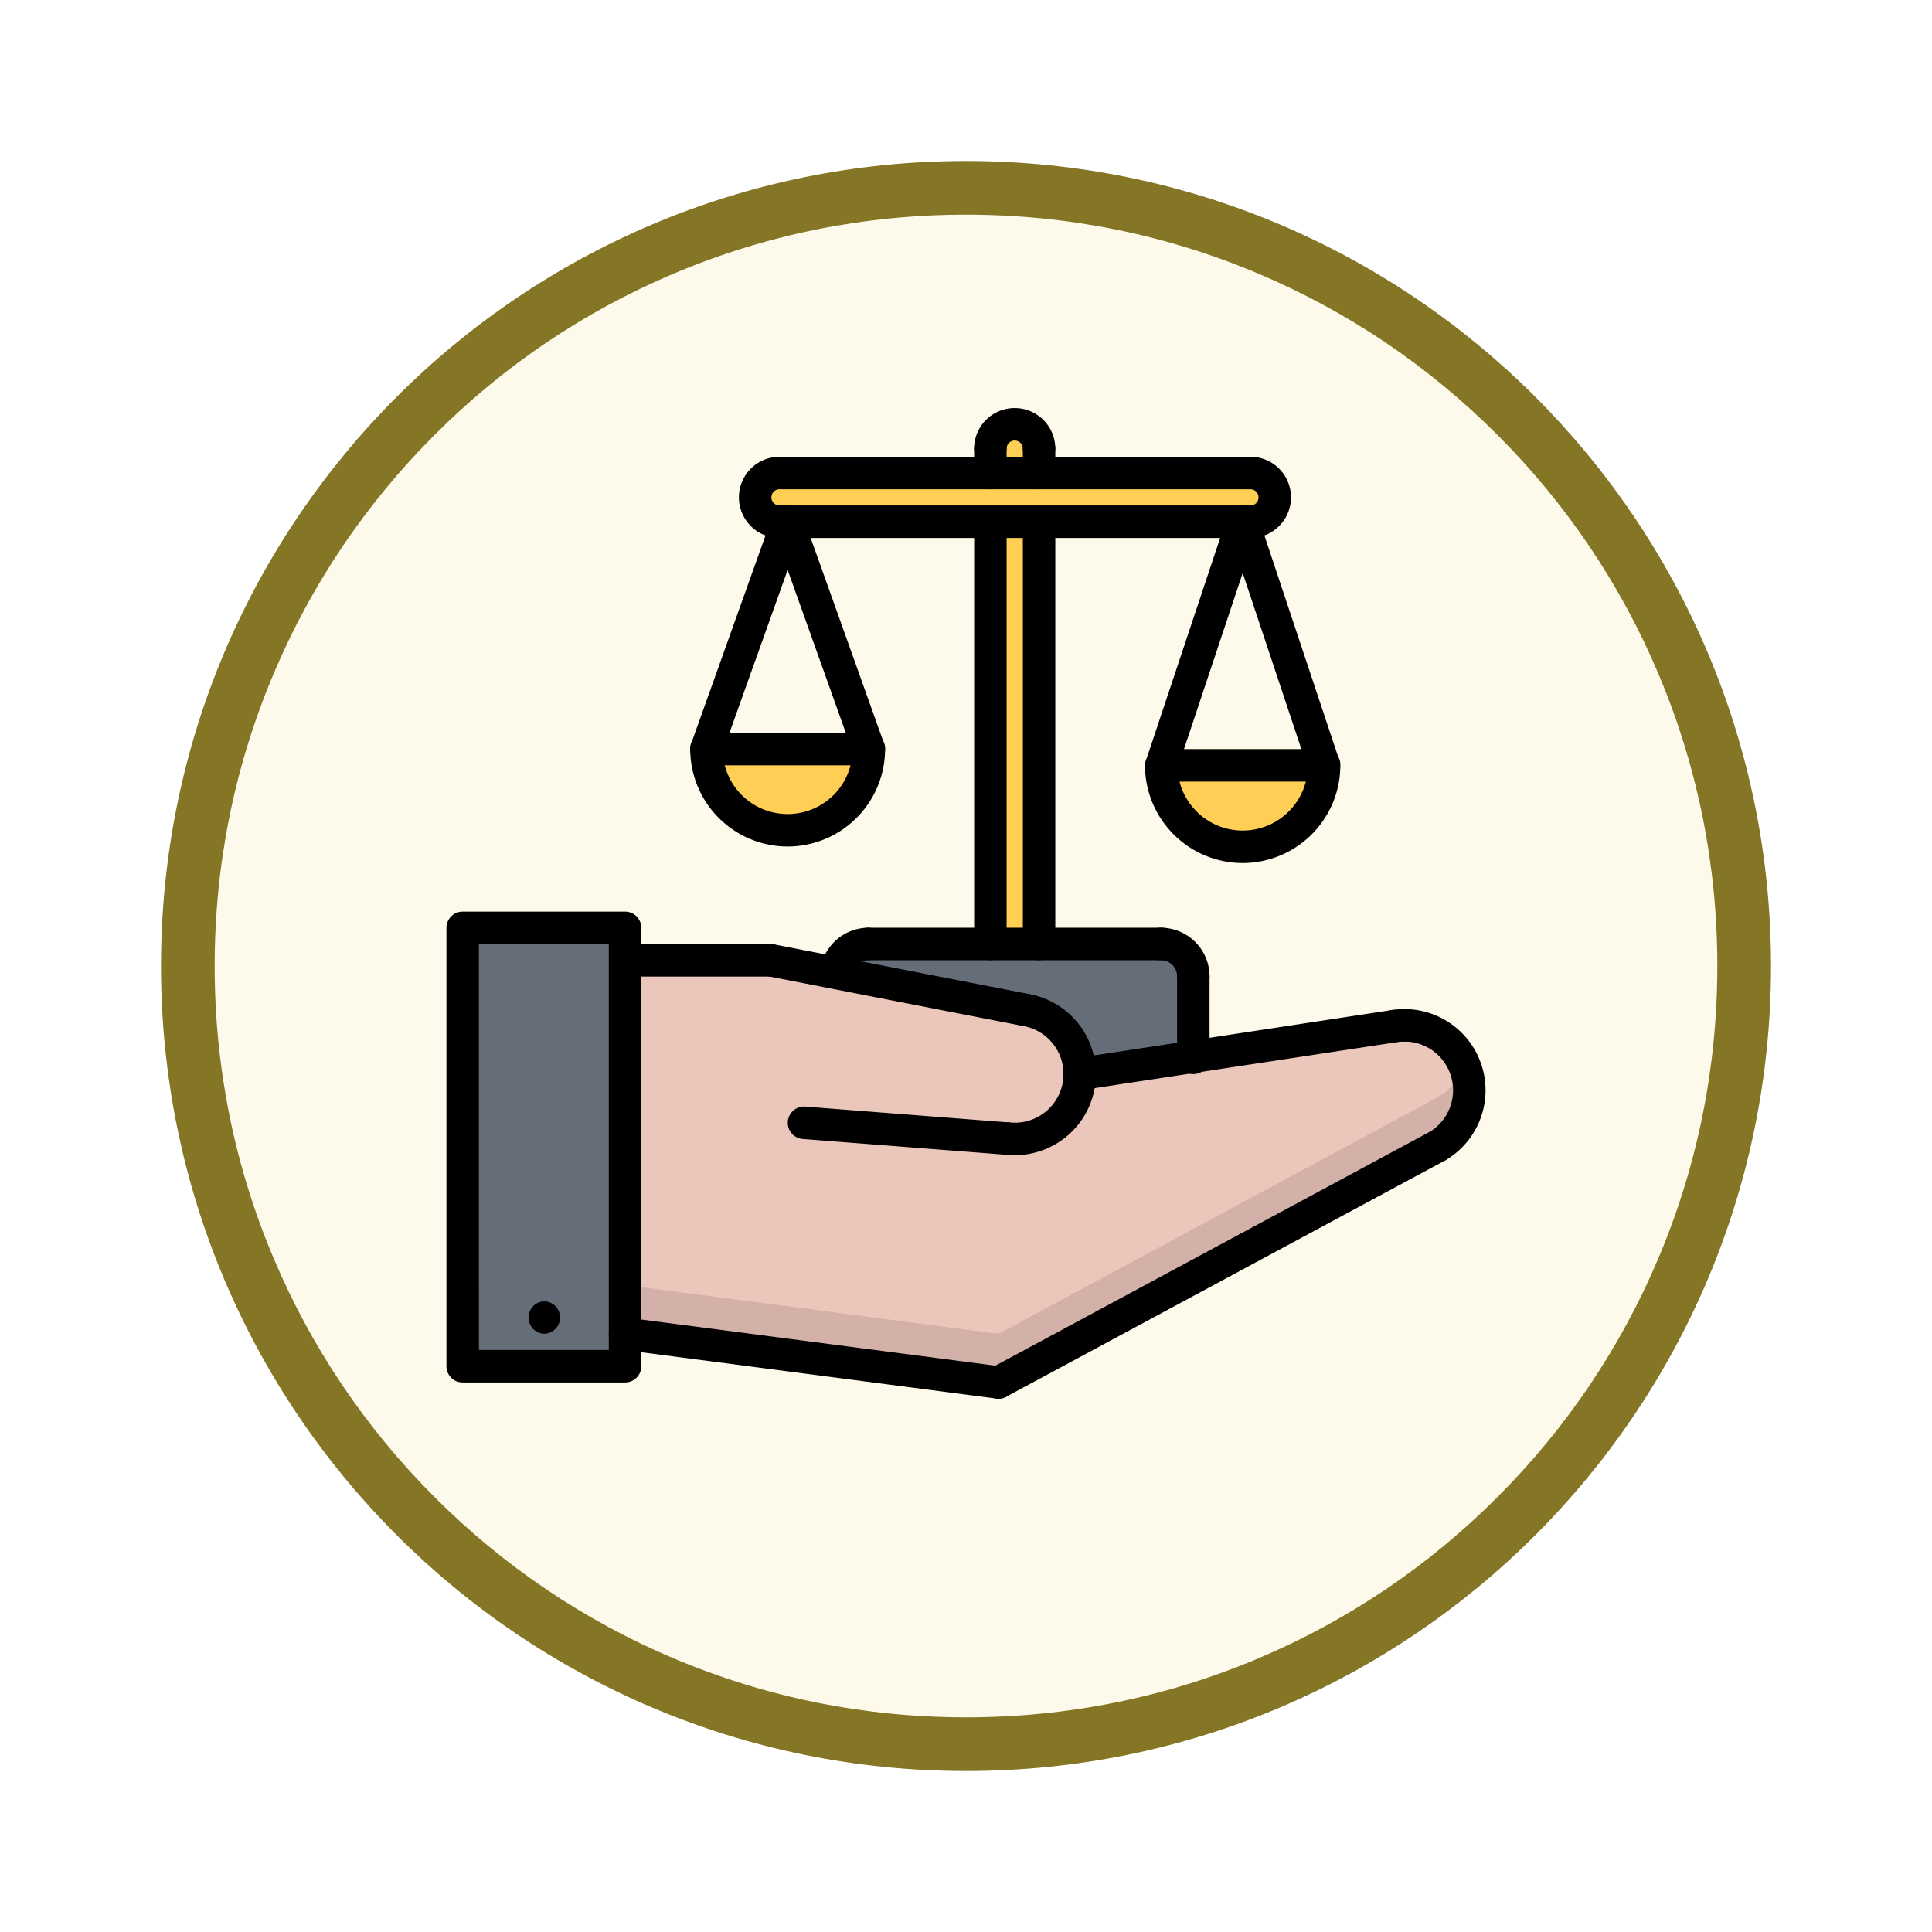 <svg xmlns="http://www.w3.org/2000/svg" xmlns:xlink="http://www.w3.org/1999/xlink" width="108" height="108" viewBox="0 0 108 108">
  <defs>
    <filter id="Trazado_904820" x="0" y="0" width="108" height="108" filterUnits="userSpaceOnUse">
      <feOffset dy="3" input="SourceAlpha"/>
      <feGaussianBlur stdDeviation="3" result="blur"/>
      <feFlood flood-opacity="0.161"/>
      <feComposite operator="in" in2="blur"/>
      <feComposite in="SourceGraphic"/>
    </filter>
  </defs>
  <g id="Grupo_1224994" data-name="Grupo 1224994" transform="translate(-150.827 -2773)">
    <g id="Grupo_1223177" data-name="Grupo 1223177" transform="translate(-43 -1276)">
      <g id="Grupo_1220968" data-name="Grupo 1220968" transform="translate(202.827 4055)">
        <g id="Grupo_1219977" data-name="Grupo 1219977" transform="translate(0 0)">
          <g id="Grupo_1219603" data-name="Grupo 1219603">
            <g id="Grupo_1202655" data-name="Grupo 1202655">
              <g id="Grupo_1173585" data-name="Grupo 1173585">
                <g id="Grupo_1173428" data-name="Grupo 1173428">
                  <g id="Grupo_1171958" data-name="Grupo 1171958">
                    <g id="Grupo_1167341" data-name="Grupo 1167341">
                      <g id="Grupo_1166792" data-name="Grupo 1166792">
                        <g transform="matrix(1, 0, 0, 1, -9, -6)" filter="url(#Trazado_904820)">
                          <g id="Trazado_904820-2" data-name="Trazado 904820" transform="translate(9 6)" fill="#fdfaeb">
                            <path d="M 45 88.5 C 39.127 88.5 33.43 87.35 28.068 85.082 C 22.889 82.891 18.236 79.755 14.241 75.759 C 10.245 71.764 7.109 67.111 4.918 61.932 C 2.65 56.57 1.5 50.873 1.5 45 C 1.5 39.127 2.65 33.43 4.918 28.068 C 7.109 22.889 10.245 18.236 14.241 14.241 C 18.236 10.245 22.889 7.109 28.068 4.918 C 33.43 2.65 39.127 1.5 45 1.5 C 50.873 1.5 56.57 2.65 61.932 4.918 C 67.111 7.109 71.764 10.245 75.759 14.241 C 79.755 18.236 82.891 22.889 85.082 28.068 C 87.35 33.43 88.5 39.127 88.5 45 C 88.5 50.873 87.35 56.57 85.082 61.932 C 82.891 67.111 79.755 71.764 75.759 75.759 C 71.764 79.755 67.111 82.891 61.932 85.082 C 56.57 87.35 50.873 88.5 45 88.5 Z" stroke="none"/>
                            <path d="M 45 3 C 39.329 3 33.829 4.11 28.653 6.299 C 23.652 8.415 19.16 11.443 15.302 15.302 C 11.443 19.16 8.415 23.652 6.299 28.653 C 4.11 33.829 3 39.329 3 45 C 3 50.671 4.11 56.171 6.299 61.347 C 8.415 66.348 11.443 70.84 15.302 74.698 C 19.16 78.557 23.652 81.585 28.653 83.701 C 33.829 85.89 39.329 87 45 87 C 50.671 87 56.171 85.89 61.347 83.701 C 66.348 81.585 70.84 78.557 74.698 74.698 C 78.557 70.84 81.585 66.348 83.701 61.347 C 85.89 56.171 87 50.671 87 45 C 87 39.329 85.89 33.829 83.701 28.653 C 81.585 23.652 78.557 19.16 74.698 15.302 C 70.84 11.443 66.348 8.415 61.347 6.299 C 56.171 4.11 50.671 3 45 3 M 45 -7.62939453125e-06 C 69.853 -7.62939453125e-06 90 20.147 90 45 C 90 69.853 69.853 90 45 90 C 20.147 90 -7.62939453125e-06 69.853 -7.62939453125e-06 45 C -7.62939453125e-06 20.147 20.147 -7.62939453125e-06 45 -7.62939453125e-06 Z" stroke="none" fill="#847625"/>
                          </g>
                        </g>
                      </g>
                    </g>
                  </g>
                </g>
              </g>
            </g>
          </g>
        </g>
      </g>
    </g>
    <g id="tribunal_1_" data-name="tribunal (1)" transform="translate(175.784 2795.811)">
      <g id="Grupo_1224993" data-name="Grupo 1224993" transform="translate(14.541 0.906)">
        <path id="Trazado_1177779" data-name="Trazado 1177779" d="M128.168,168.063h9.076a4.538,4.538,0,0,1-9.076,0Zm0,0" transform="translate(-128.168 -149.902)" fill="#ffce54"/>
        <path id="Trazado_1177780" data-name="Trazado 1177780" d="M361.323,176.063h.019a4.552,4.552,0,0,1-9.1,0Zm0,0" transform="translate(-326.817 -156.995)" fill="#ffce54"/>
        <path id="Trazado_1177781" data-name="Trazado 1177781" d="M270.723,10.707H268V9.346a1.361,1.361,0,0,1,2.723,0Zm0,0" transform="translate(-252.136 -7.984)" fill="#ffce54"/>
        <path id="Trazado_1177782" data-name="Trazado 1177782" d="M165.309,31.984H179.85a1.361,1.361,0,0,1,0,2.723h-26.32a1.361,1.361,0,0,1,0-2.723Zm0,0" transform="translate(-149.445 -29.262)" fill="#ffce54"/>
        <path id="Trazado_1177783" data-name="Trazado 1177783" d="M268,55.984h2.723V79.591H268Zm0,0" transform="translate(-252.136 -50.539)" fill="#ffce54"/>
      </g>
      <path id="Trazado_1177784" data-name="Trazado 1177784" d="M193.884,264.063h16.337a1.81,1.81,0,0,1,1.815,1.815v4.483l-6.353.971a3.621,3.621,0,0,0-3-3.575l-10.6-2.069.01-.028A1.814,1.814,0,0,1,193.884,264.063Zm0,0" transform="translate(-170.287 -234.105)" fill="#656d78"/>
      <path id="Trazado_1177785" data-name="Trazado 1177785" d="M131.565,275.776a3.629,3.629,0,0,1,1.815,6.772l-24.505,13.2L88,293.02V272.146h8.168l3.639.709,10.6,2.069a3.621,3.621,0,0,1,3,3.575l6.353-.971,11.181-1.7v-.009a4.5,4.5,0,0,1,.617-.045Zm0,0" transform="translate(-78.016 -241.271)" fill="#eac6bb"/>
      <path id="Trazado_1177786" data-name="Trazado 1177786" d="M17.076,278.835v1.815H8V256.145h9.076Zm0,0" transform="translate(-7.092 -227.085)" fill="#656d78"/>
      <path id="Trazado_1177787" data-name="Trazado 1177787" d="M133.38,325.971l-24.505,13.2L88,336.443v2.725l20.875,2.723,24.505-13.2a3.613,3.613,0,0,0,1.815-3.141,3.54,3.54,0,0,0-.27-1.355A3.623,3.623,0,0,1,133.38,325.971Zm0,0" transform="translate(-78.016 -287.419)" fill="#d3b1a9"/>
      <path id="Trazado_1177788" data-name="Trazado 1177788" d="M41.111,441.944a.908.908,0,0,1-.01-1.815h.01a.908.908,0,0,1,0,1.815Zm0,0" transform="translate(-35.639 -390.196)"/>
      <path id="Trazado_1177789" data-name="Trazado 1177789" d="M466.725,304.719a.907.907,0,0,1-.456-1.692,2.724,2.724,0,0,0-1.361-5.083.908.908,0,1,1,0-1.815,4.539,4.539,0,0,1,2.271,8.468A.9.9,0,0,1,466.725,304.719Zm0,0" transform="translate(-411.36 -262.533)"/>
      <path id="Trazado_1177790" data-name="Trazado 1177790" d="M264.9,370.844a.907.907,0,0,1-.431-1.706l24.505-13.194a.907.907,0,0,1,.86,1.6l-24.505,13.194A.9.9,0,0,1,264.9,370.844Zm0,0" transform="translate(-234.045 -315.466)"/>
      <path id="Trazado_1177791" data-name="Trazado 1177791" d="M101.783,452.659a.815.815,0,0,1-.118-.008l-20.875-2.723a.907.907,0,1,1,.234-1.8l20.875,2.723a.907.907,0,0,1-.116,1.807Zm0,0" transform="translate(-70.924 -397.281)"/>
      <path id="Trazado_1177792" data-name="Trazado 1177792" d="M9.984,274.449H.908A.907.907,0,0,1,0,273.542V249.037a.907.907,0,0,1,.908-.908H9.984a.907.907,0,0,1,.908.908v24.505A.907.907,0,0,1,9.984,274.449Zm-8.168-1.815H9.076v-22.69H1.815Zm0,0" transform="translate(0 -219.979)"/>
      <path id="Trazado_1177793" data-name="Trazado 1177793" d="M304.911,301.081a.908.908,0,0,1-.135-1.805l17.532-2.669a.908.908,0,1,1,.273,1.794l-17.533,2.669a.839.839,0,0,1-.137.011Zm0,0" transform="translate(-269.516 -262.947)"/>
      <path id="Trazado_1177794" data-name="Trazado 1177794" d="M272.908,297.631a.908.908,0,1,1,0-1.815,2.723,2.723,0,0,0,.469-5.406.907.907,0,0,1,.308-1.788,4.538,4.538,0,0,1-.778,9.009Zm0,0" transform="translate(-241.142 -255.867)"/>
      <path id="Trazado_1177795" data-name="Trazado 1177795" d="M167.141,268.707a.9.9,0,0,1-.174-.017l-14.238-2.776a.908.908,0,1,1,.347-1.781l14.238,2.776a.908.908,0,0,1-.173,1.8Zm0,0" transform="translate(-134.751 -234.151)"/>
      <path id="Trazado_1177796" data-name="Trazado 1177796" d="M89.076,265.944H80.908a.908.908,0,0,1,0-1.815h8.168a.908.908,0,0,1,0,1.815Zm0,0" transform="translate(-70.924 -234.164)"/>
      <path id="Trazado_1177797" data-name="Trazado 1177797" d="M180.324,346.821c-.023,0-.047,0-.071,0l-11.417-.886a.908.908,0,0,1,.14-1.81l11.416.887a.908.908,0,0,1-.069,1.813Zm0,0" transform="translate(-148.94 -305.078)"/>
      <path id="Trazado_1177798" data-name="Trazado 1177798" d="M459.436,297.994a.907.907,0,0,1-.149-1.8,4.654,4.654,0,0,1,.771-.063.908.908,0,1,1,0,1.815,2.836,2.836,0,0,0-.471.039A.864.864,0,0,1,459.436,297.994Zm0,0" transform="translate(-406.51 -262.533)"/>
      <path id="Trazado_1177799" data-name="Trazado 1177799" d="M269.939,353.765a4.2,4.2,0,0,1-.482-.027.907.907,0,0,1-.8-1,.893.893,0,0,1,1-.8,2.537,2.537,0,0,0,.279.016.907.907,0,1,1,0,1.814Zm0,0" transform="translate(-238.173 -312.001)"/>
      <path id="Trazado_1177800" data-name="Trazado 1177800" d="M185.028,259.471a.817.817,0,0,1-.109-.007.908.908,0,0,1-.793-1.009,2.723,2.723,0,0,1,2.7-2.394.908.908,0,0,1,0,1.815.9.9,0,0,0-.9.794A.909.909,0,0,1,185.028,259.471Zm0,0" transform="translate(-163.231 -227.012)"/>
      <path id="Trazado_1177801" data-name="Trazado 1177801" d="M346.731,259.693a.907.907,0,0,1-.908-.908.908.908,0,0,0-.908-.908.908.908,0,1,1,0-1.815,2.726,2.726,0,0,1,2.723,2.723A.907.907,0,0,1,346.731,259.693Zm0,0" transform="translate(-304.98 -227.013)"/>
      <path id="Trazado_1177802" data-name="Trazado 1177802" d="M360.916,278.429a.907.907,0,0,1-.908-.908V272.97a.908.908,0,1,1,1.815,0v4.551A.907.907,0,0,1,360.916,278.429Zm0,0" transform="translate(-319.165 -241.197)"/>
      <path id="Trazado_1177803" data-name="Trazado 1177803" d="M217.245,257.878H200.908a.908.908,0,1,1,0-1.815h16.338a.908.908,0,1,1,0,1.815Zm0,0" transform="translate(-177.31 -227.013)"/>
      <path id="Trazado_1177804" data-name="Trazado 1177804" d="M260.916,73.418a.907.907,0,0,1-.908-.908v-23.6a.908.908,0,0,1,1.815,0v23.6A.907.907,0,0,1,260.916,73.418Zm0,0" transform="translate(-230.51 -42.554)"/>
      <path id="Trazado_1177805" data-name="Trazado 1177805" d="M284.908,73.418A.907.907,0,0,1,284,72.51v-23.6a.908.908,0,0,1,1.815,0v23.6A.907.907,0,0,1,284.908,73.418Zm0,0" transform="translate(-251.78 -42.554)"/>
      <path id="Trazado_1177806" data-name="Trazado 1177806" d="M263.63,3.177a.907.907,0,0,1-.908-.908.454.454,0,1,0-.908,0,.908.908,0,0,1-1.815,0,2.269,2.269,0,0,1,4.538,0A.907.907,0,0,1,263.63,3.177Zm0,0" transform="translate(-230.503)"/>
      <path id="Trazado_1177807" data-name="Trazado 1177807" d="M389.037,28.538a.908.908,0,0,1,0-1.815.454.454,0,1,0,0-.908.908.908,0,0,1,0-1.815,2.269,2.269,0,1,1,0,4.538Zm0,0" transform="translate(-344.096 -21.277)"/>
      <path id="Trazado_1177808" data-name="Trazado 1177808" d="M146.374,28.538a2.269,2.269,0,0,1,0-4.538.908.908,0,0,1,0,1.815.454.454,0,1,0,0,.908.908.908,0,0,1,0,1.815Zm0,0" transform="translate(-127.756 -21.277)"/>
      <path id="Trazado_1177809" data-name="Trazado 1177809" d="M183.811,25.831H157.549a.908.908,0,0,1,0-1.815h26.262a.908.908,0,0,1,0,1.815Zm0,0" transform="translate(-138.87 -21.291)"/>
      <path id="Trazado_1177810" data-name="Trazado 1177810" d="M183.811,49.815H157.549a.908.908,0,0,1,0-1.815h26.262a.908.908,0,0,1,0,1.815Zm0,0" transform="translate(-138.87 -42.554)"/>
      <path id="Trazado_1177811" data-name="Trazado 1177811" d="M260.908,15.178a.907.907,0,0,1-.908-.908V12.908a.908.908,0,0,1,1.815,0v1.363A.907.907,0,0,1,260.908,15.178Zm0,0" transform="translate(-230.503 -10.639)"/>
      <path id="Trazado_1177812" data-name="Trazado 1177812" d="M284.908,15.177a.907.907,0,0,1-.908-.908V12.908a.908.908,0,0,1,1.815,0v1.361A.907.907,0,0,1,284.908,15.177Zm0,0" transform="translate(-251.78 -10.639)"/>
      <path id="Trazado_1177813" data-name="Trazado 1177813" d="M125.552,166.4a5.452,5.452,0,0,1-5.446-5.446.908.908,0,1,1,1.815,0,3.631,3.631,0,0,0,7.263,0,.908.908,0,1,1,1.815,0A5.453,5.453,0,0,1,125.552,166.4Zm0,0" transform="translate(-106.479 -141.89)"/>
      <path id="Trazado_1177814" data-name="Trazado 1177814" d="M130.091,161.862h-9.078a.908.908,0,0,1,0-1.815h9.078a.908.908,0,0,1,0,1.815Zm0,0" transform="translate(-106.479 -141.89)"/>
      <path id="Trazado_1177815" data-name="Trazado 1177815" d="M121.008,62.515a.909.909,0,0,1-.854-1.212l4.54-12.712a.907.907,0,0,1,1.708.61l-4.54,12.712A.906.906,0,0,1,121.008,62.515Zm0,0" transform="translate(-106.475 -42.543)"/>
      <path id="Trazado_1177816" data-name="Trazado 1177816" d="M165.567,62.522a.906.906,0,0,1-.854-.6l-4.538-12.712a.907.907,0,1,1,1.708-.61l4.538,12.712a.909.909,0,0,1-.854,1.212Zm0,0" transform="translate(-141.955 -42.549)"/>
      <path id="Trazado_1177817" data-name="Trazado 1177817" d="M349.659,174.415a5.466,5.466,0,0,1-5.46-5.46.908.908,0,0,1,1.815,0,3.645,3.645,0,1,0,7.29,0,.908.908,0,1,1,1.815,0A5.467,5.467,0,0,1,349.659,174.415Zm0,0" transform="translate(-305.15 -148.982)"/>
      <path id="Trazado_1177818" data-name="Trazado 1177818" d="M354.306,169.862h-9.078a.908.908,0,0,1,0-1.815h9.078a.908.908,0,0,1,0,1.815Zm0,0" transform="translate(-305.257 -148.982)"/>
      <path id="Trazado_1177819" data-name="Trazado 1177819" d="M345.229,63.429a.909.909,0,0,1-.861-1.2l4.54-13.619a.907.907,0,1,1,1.722.574l-4.54,13.619A.907.907,0,0,1,345.229,63.429Zm0,0" transform="translate(-305.258 -42.549)"/>
      <path id="Trazado_1177820" data-name="Trazado 1177820" d="M389.784,63.428a.906.906,0,0,1-.86-.621l-4.538-13.619a.907.907,0,1,1,1.722-.574l4.538,13.619a.908.908,0,0,1-.574,1.148A.925.925,0,0,1,389.784,63.428Zm0,0" transform="translate(-340.736 -42.548)"/>
    </g>
  </g>
</svg>
